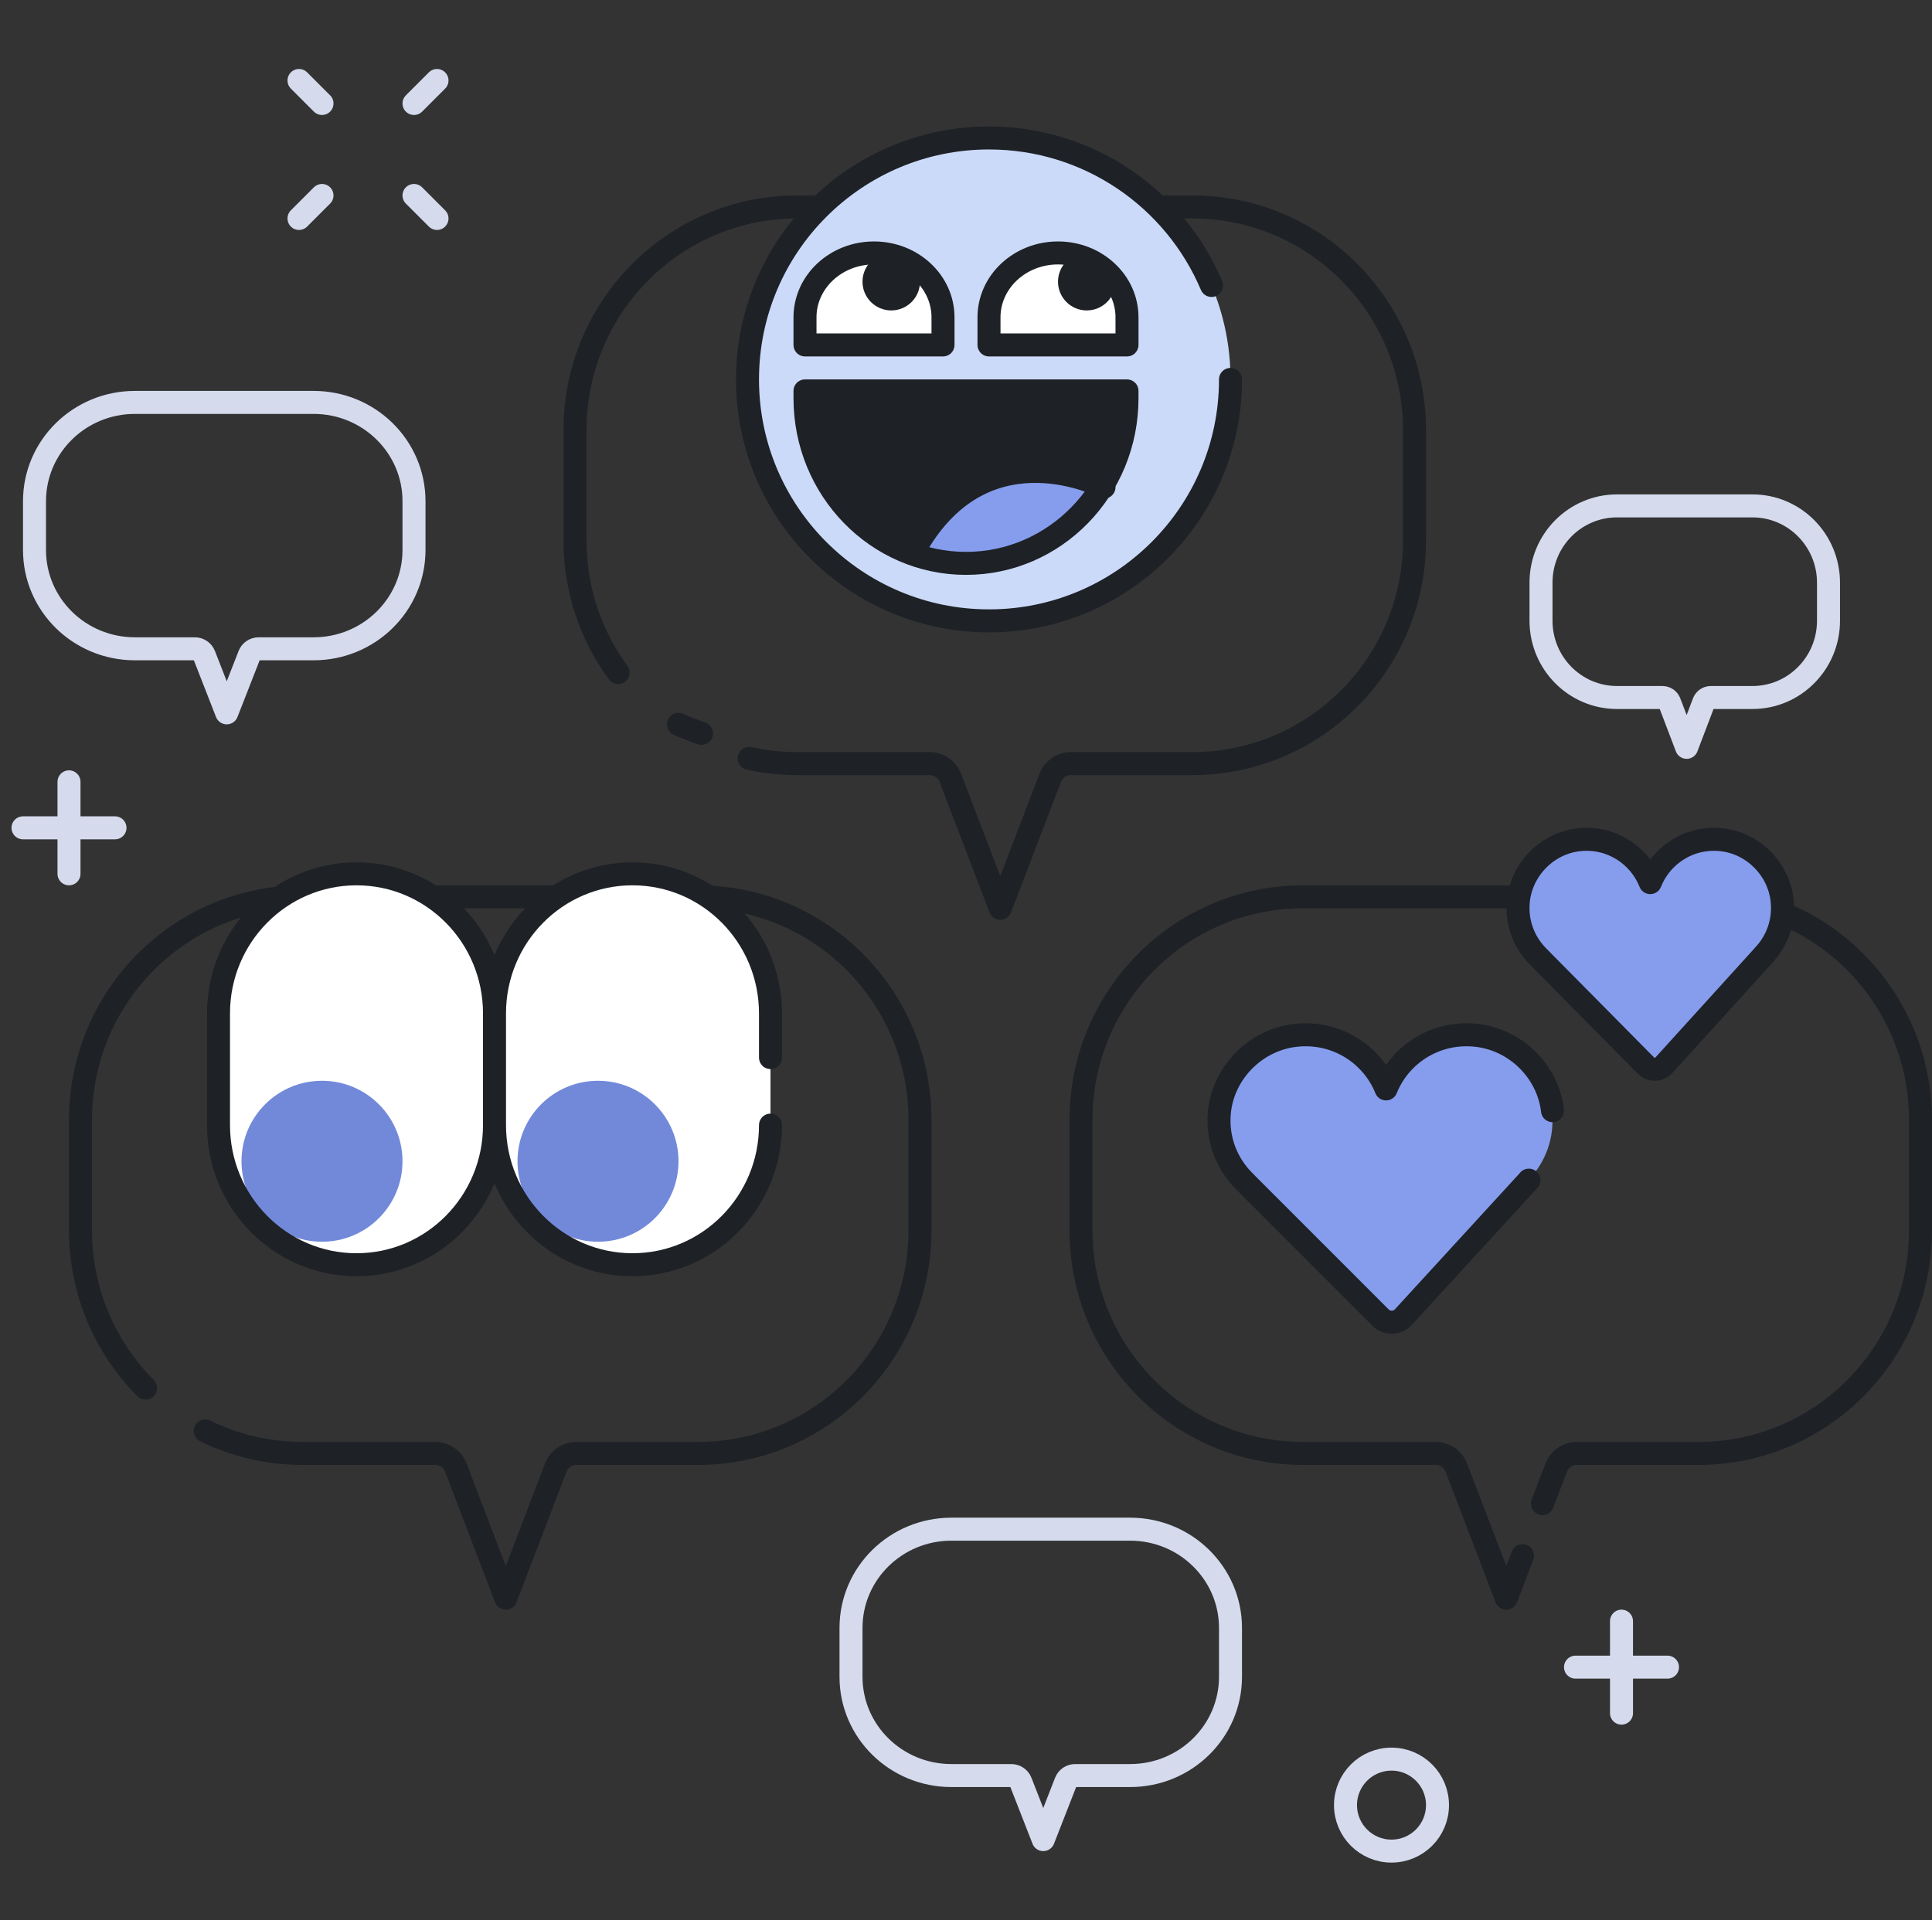 <svg xmlns="http://www.w3.org/2000/svg" width="168" height="167" viewBox="0 0 168 167">
  <rect x="0" y="0" width="168" height="167" fill="#333333" stroke="none"/>
  <g fill="none" fill-rule="evenodd">
    <g transform="translate(2 7)">
      <path stroke="#D5DBED" stroke-width="2" d="M123 150C123 152.209 121.209 154 119 154 116.791 154 115 152.209 115 150 115 147.791 116.791 146 119 146 121.209 146 123 147.791 123 150zM4 61L4 69M8 65L0 65M139 134L139 142M143 138L135 138M36 0L34 2M26 10L24 12M36 12L34 10M26 2L24 0" stroke-linecap="round" stroke-linejoin="round"/>
      <path stroke="#1E2126" stroke-width="2" d="M59 56.784C58.312 56.545 57.644 56.283 57 56M51.75 51.499C49.392 48.281 48 44.307 48 40.004L48 30.409C48 19.689 56.645 11 67.308 11L101.69 11C112.354 11 121 19.689 121 30.409L121 40.004C121 50.724 112.354 59.412 101.69 59.412L91.12 59.412C90.323 59.412 89.608 59.907 89.322 60.654L84.981 72 80.639 60.654C80.353 59.907 79.638 59.412 78.841 59.412L67.308 59.412C65.878 59.412 64.483 59.256 63.141 58.96M130.394 128.305L128.981 132 124.64 120.653C124.354 119.905 123.639 119.413 122.841 119.413L111.309 119.413C100.644 119.413 92 110.723 92 100.004L92 90.409C92 79.689 100.644 71 111.309 71L145.69 71C156.354 71 165 79.689 165 90.409L165 100.004C165 110.723 156.354 119.413 145.69 119.413L135.121 119.413C134.324 119.413 133.609 119.905 133.323 120.653L132.126 123.78" stroke-linecap="round" stroke-linejoin="round"/>
      <path fill="#869DEE" d="M132.95,89.599 C132.562,86.211 129.784,83.441 126.375,83.051 C122.827,82.645 119.71,84.696 118.501,87.708 C117.293,84.7 114.181,82.649 110.638,83.05 C107.179,83.44 104.375,86.282 104.036,89.725 C103.801,92.133 104.722,94.331 106.308,95.847 L106.305,95.851 L118.029,107.601 C118.578,108.149 119.476,108.13 120,107.558 L130.901,95.645 L130.898,95.643 C132.383,94.109 133.219,91.952 132.95,89.599"/>
      <path stroke="#1E2126" stroke-width="2" d="M133,89.599 C132.611,86.211 129.828,83.441 126.414,83.051 C122.86,82.645 119.737,84.696 118.527,87.708 C117.316,84.7 114.198,82.649 110.649,83.05 C107.185,83.44 104.375,86.282 104.036,89.725 C103.801,92.133 104.723,94.331 106.312,95.847 L106.309,95.851 L118.053,107.601 C118.603,108.149 119.503,108.13 120.027,107.558 L130.948,95.645 L130.944,95.643" stroke-linecap="round" stroke-linejoin="round"/>
      <path fill="#869DEE" d="M152.961,71.279 C152.653,68.568 150.45,66.353 147.745,66.041 C144.932,65.716 142.459,67.356 141.5,69.766 C140.543,67.359 138.074,65.72 135.265,66.04 C132.522,66.351 130.296,68.625 130.029,71.379 C129.843,73.306 130.573,75.064 131.83,76.277 L131.828,76.279 L141.127,85.681 C141.562,86.12 142.275,86.104 142.69,85.646 L151.337,76.117 L151.333,76.114 C152.51,74.887 153.173,73.16 152.961,71.279"/>
      <path stroke="#1E2126" stroke-width="2" d="M152.961,71.279 C152.653,68.568 150.45,66.353 147.745,66.041 C144.932,65.716 142.459,67.356 141.5,69.766 C140.543,67.359 138.074,65.72 135.265,66.04 C132.522,66.351 130.296,68.625 130.029,71.379 C129.843,73.306 130.573,75.064 131.83,76.277 L131.828,76.279 L141.127,85.681 C141.562,86.12 142.275,86.104 142.69,85.646 L151.337,76.117 L151.333,76.114 C152.51,74.887 153.173,73.16 152.961,71.279 Z" stroke-linecap="round" stroke-linejoin="round"/>
      <path stroke="#D5DBED" stroke-width="2" d="M18.357 53.366L17.717 55 15.756 49.979C15.626 49.648 15.302 49.429 14.942 49.429L9.729 49.429C4.908 49.429 1 45.583 1 40.838L1 36.591C1 31.847 4.908 28 9.729 28L25.271 28C30.092 28 34 31.847 34 36.591L34 40.838C34 45.583 30.092 49.429 25.271 49.429L20.493 49.429C20.133 49.429 19.81 49.648 19.68 49.979L19.139 51.363 18.357 53.366zM145.149 56.728L144.665 58 143.177 54.093C143.08 53.837 142.835 53.666 142.562 53.666L138.613 53.666C134.96 53.666 132 50.674 132 46.985L132 43.681C132 39.991 134.96 37 138.613 37L150.387 37C154.04 37 157 39.991 157 43.681L157 46.985C157 50.674 154.04 53.666 150.387 53.666L146.766 53.666C146.495 53.666 146.249 53.837 146.151 54.093L145.743 55.169 145.149 56.728zM89.357 151.366L88.717 153 86.756 147.978C86.626 147.648 86.302 147.429 85.942 147.429L80.729 147.429C75.908 147.429 72 143.584 72 138.839L72 134.591C72 129.847 75.908 126 80.729 126L96.271 126C101.092 126 105 129.847 105 134.591L105 138.839C105 143.584 101.092 147.429 96.271 147.429L91.493 147.429C91.133 147.429 90.81 147.648 90.68 147.978L90.139 149.362 89.357 151.366z" stroke-linecap="round" stroke-linejoin="round"/>
      <path fill="#CBDAF8" d="M63,26 C63,37.598 72.403,47 84,47 C95.597,47 105,37.598 105,26 C105,14.402 95.597,5 84,5 C72.403,5 63,14.402 63,26"/>
      <path stroke="#1E2126" stroke-width="2" d="M103.349,17.827 C100.161,10.289 92.699,5 84,5 C72.403,5 63,14.403 63,26 C63,37.598 72.403,47 84,47 C95.597,47 105,37.598 105,26" stroke-linecap="round" stroke-linejoin="round"/>
      <path fill="#1E2126" d="M82,42 L82,42 C89.732,42 96,35.568 96,27.634 L96,27 L68,27 L68,27.634 C68,35.568 74.268,42 82,42"/>
      <path fill="#869DEE" d="M94,35.397 C94,35.397 84.109,30.1 78,40.133 C78,40.133 82.326,43.644 87.543,41.036 C92.76,38.428 94,35.397 94,35.397"/>
      <path stroke="#1E2126" stroke-width="2" d="M82.001,42 L82.001,42 C89.732,42 96,35.569 96,27.635 L96,27 L68,27 L68,27.635 C68,35.569 74.268,42 82.001,42 Z" stroke-linecap="round" stroke-linejoin="round"/>
      <path fill="#FFFFFF" d="M90.001,15 L90.001,15 C86.686,15 84,17.507 84,20.6 L84,23 L96,23 L96,20.6 C96,17.507 93.314,15 90.001,15"/>
      <path stroke="#1E2126" stroke-width="2" d="M90.001,15 L90.001,15 C86.686,15 84,17.507 84,20.6 L84,23 L96,23 L96,20.6 C96,17.507 93.314,15 90.001,15 Z" stroke-linecap="round" stroke-linejoin="round"/>
      <path fill="#1E2126" d="M90,17.5 C90,18.88 91.12,20 92.5,20 C93.88,20 95,18.88 95,17.5 C95,16.12 93.88,15 92.5,15 C91.12,15 90,16.12 90,17.5"/>
      <path fill="#FFFFFF" d="M74,15 L74,15 C70.686,15 68,17.507 68,20.6 L68,23 L80,23 L80,20.6 C80,17.507 77.314,15 74,15"/>
      <path stroke="#1E2126" stroke-width="2" d="M74,15 L74,15 C70.686,15 68,17.507 68,20.6 L68,23 L80,23 L80,20.6 C80,17.507 77.314,15 74,15 Z" stroke-linecap="round" stroke-linejoin="round"/>
      <path fill="#1E2126" d="M73,17.5 C73,18.88 74.12,20 75.5,20 C76.88,20 78,18.88 78,17.5 C78,16.12 76.88,15 75.5,15 C74.12,15 73,16.12 73,17.5"/>
      <path stroke="#1E2126" stroke-width="2" d="M94 35.367C94 35.367 84.109 30.185 78 40M10.656 113.728C7.163 110.215 5 105.364 5 100.004L5 90.409C5 79.689 13.646 71 24.31 71L58.691 71C69.356 71 78 79.689 78 90.409L78 100.004C78 110.723 69.356 119.413 58.691 119.413L48.122 119.413C47.325 119.413 46.61 119.905 46.324 120.653L41.981 132 37.641 120.653C37.354 119.905 36.64 119.413 35.843 119.413L24.31 119.413C21.274 119.413 18.401 118.708 15.846 117.454" stroke-linecap="round" stroke-linejoin="round"/>
      <path fill="#FFFFFF" d="M29.001 103L29.001 103C22.372 103 17 97.564 17 90.857L17 81.142C17 74.437 22.372 69 29.001 69 35.628 69 41 74.437 41 81.142L41 90.857C41 97.564 35.628 103 29.001 103M52.999 103L52.999 103C46.372 103 41 97.564 41 90.857L41 81.142C41 74.437 46.372 69 52.999 69 59.628 69 65 74.437 65 81.142L65 90.857C65 97.564 59.628 103 52.999 103"/>
      <path fill="#7289DA" d="M33 94C33 90.134 29.866 87 26 87 22.133 87 19 90.134 19 94 19 97.867 22.133 101 26 101 29.866 101 33 97.867 33 94M57 94C57 90.134 53.867 87 50 87 46.134 87 43 90.134 43 94 43 97.867 46.134 101 50 101 53.867 101 57 97.867 57 94"/>
      <path stroke="#1E2126" stroke-width="2" d="M29.001 103L29.001 103C22.372 103 17 97.564 17 90.857L17 81.142C17 74.437 22.372 69 29.001 69 35.628 69 41 74.437 41 81.142L41 90.857C41 97.564 35.628 103 29.001 103zM65 90.857C65 97.564 59.628 103 52.999 103 46.372 103 41 97.564 41 90.857L41 81.143C41 74.437 46.372 69 52.999 69 59.628 69 65 74.437 65 81.143L65 84.983" stroke-linecap="round" stroke-linejoin="round"/>
    </g>
    <rect width="168" height="167"/>
  </g>
</svg>
